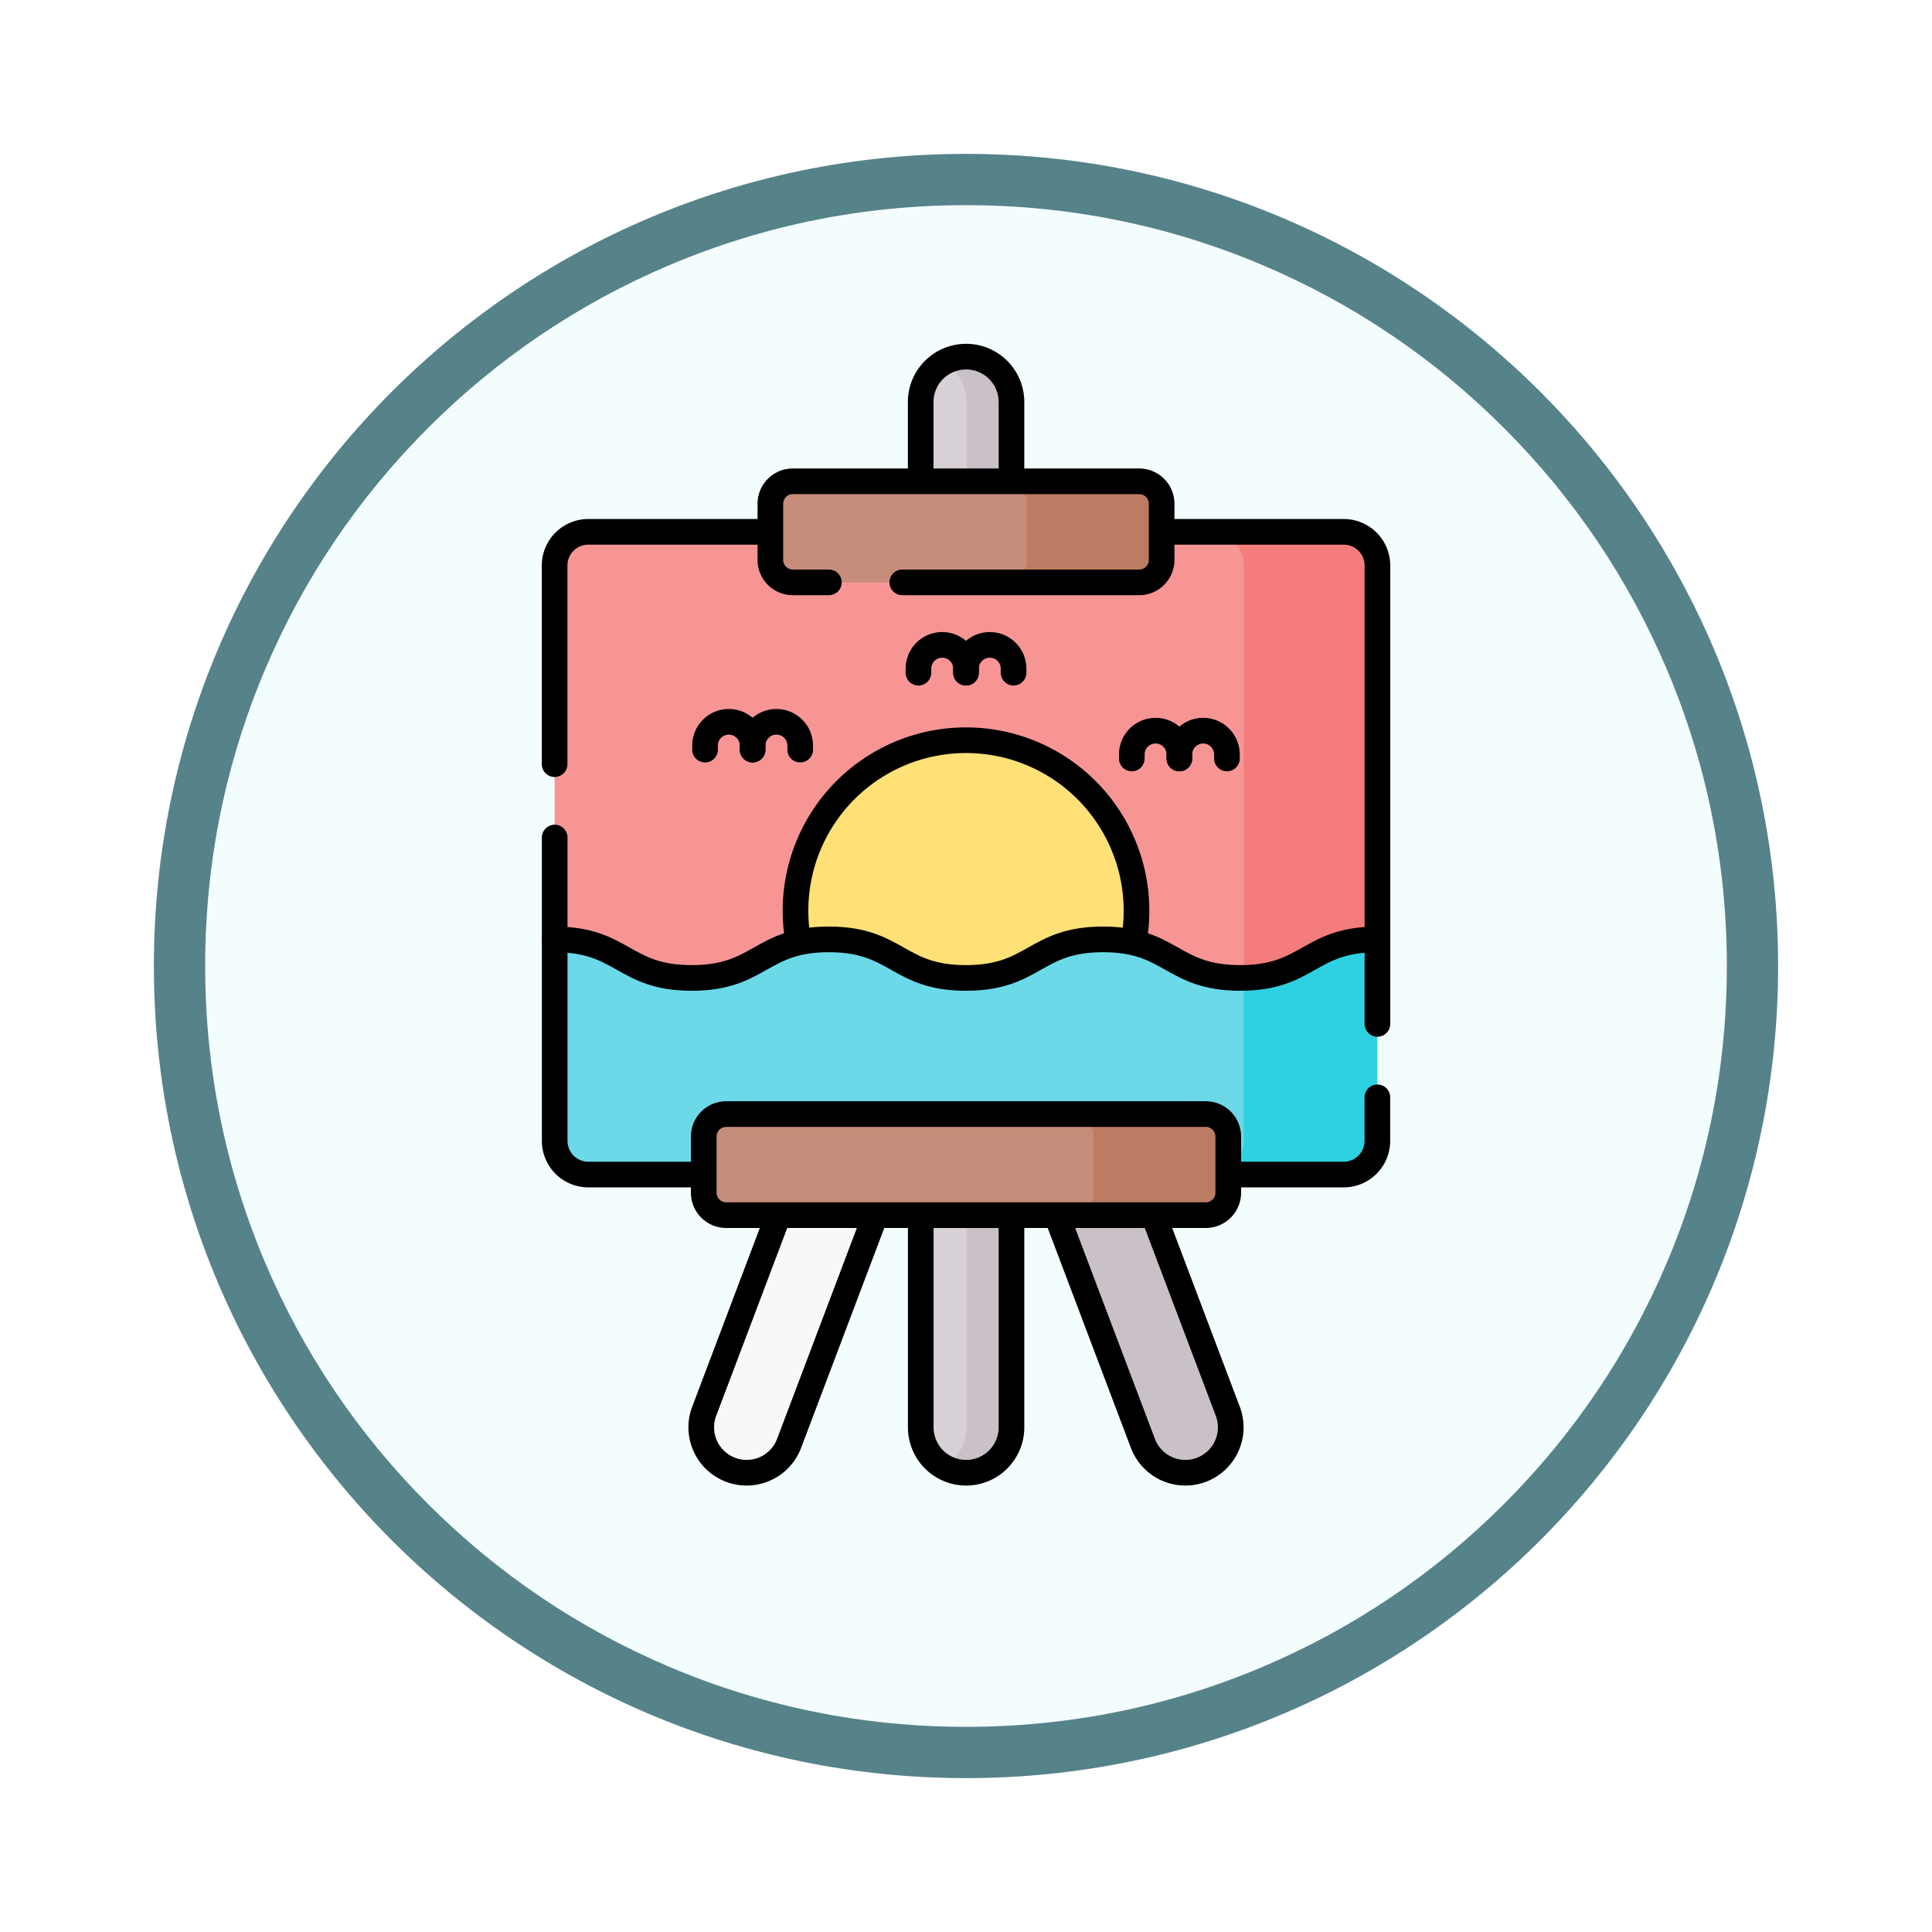 <svg xmlns="http://www.w3.org/2000/svg" xmlns:xlink="http://www.w3.org/1999/xlink" width="113" height="113" viewBox="0 0 113 113">
  <defs>
    <filter id="Trazado_982547" x="0" y="0" width="113" height="113" filterUnits="userSpaceOnUse">
      <feOffset dy="3" input="SourceAlpha"/>
      <feGaussianBlur stdDeviation="3" result="blur"/>
      <feFlood flood-opacity="0.161"/>
      <feComposite operator="in" in2="blur"/>
      <feComposite in="SourceGraphic"/>
    </filter>
    <clipPath id="clip-path">
      <path id="path8379" d="M0-682.665H67.248v67.248H0Z" transform="translate(0 682.665)"/>
    </clipPath>
  </defs>
  <g id="Grupo_1171279" data-name="Grupo 1171279" transform="translate(-585.5 -839.645)">
    <g id="Grupo_1171075" data-name="Grupo 1171075" transform="translate(594.5 845.645)">
      <g id="Grupo_1148525" data-name="Grupo 1148525" transform="translate(0)">
        <g transform="matrix(1, 0, 0, 1, -9, -6)" filter="url(#Trazado_982547)">
          <g id="Trazado_982547-2" data-name="Trazado 982547" transform="translate(9 6)" fill="#f4fdfe">
            <path d="M 47.5 93.5 C 41.289 93.5 35.265 92.284 29.595 89.886 C 24.118 87.569 19.198 84.252 14.973 80.027 C 10.748 75.802 7.431 70.882 5.114 65.405 C 2.716 59.735 1.5 53.711 1.5 47.5 C 1.5 41.289 2.716 35.265 5.114 29.595 C 7.431 24.118 10.748 19.198 14.973 14.973 C 19.198 10.748 24.118 7.431 29.595 5.114 C 35.265 2.716 41.289 1.5 47.5 1.5 C 53.711 1.5 59.735 2.716 65.405 5.114 C 70.882 7.431 75.802 10.748 80.027 14.973 C 84.252 19.198 87.569 24.118 89.886 29.595 C 92.284 35.265 93.5 41.289 93.5 47.5 C 93.5 53.711 92.284 59.735 89.886 65.405 C 87.569 70.882 84.252 75.802 80.027 80.027 C 75.802 84.252 70.882 87.569 65.405 89.886 C 59.735 92.284 53.711 93.5 47.5 93.5 Z" stroke="none"/>
            <path d="M 47.5 3 C 41.491 3 35.664 4.176 30.18 6.496 C 24.881 8.737 20.122 11.946 16.034 16.034 C 11.946 20.122 8.737 24.881 6.496 30.18 C 4.176 35.664 3 41.491 3 47.5 C 3 53.509 4.176 59.336 6.496 64.82 C 8.737 70.119 11.946 74.878 16.034 78.966 C 20.122 83.054 24.881 86.263 30.18 88.504 C 35.664 90.824 41.491 92 47.5 92 C 53.509 92 59.336 90.824 64.82 88.504 C 70.119 86.263 74.878 83.054 78.966 78.966 C 83.054 74.878 86.263 70.119 88.504 64.82 C 90.824 59.336 92 53.509 92 47.5 C 92 41.491 90.824 35.664 88.504 30.18 C 86.263 24.881 83.054 20.122 78.966 16.034 C 74.878 11.946 70.119 8.737 64.82 6.496 C 59.336 4.176 53.509 3 47.5 3 M 47.5 0 C 73.734 0 95 21.266 95 47.5 C 95 73.734 73.734 95 47.5 95 C 21.266 95 0 73.734 0 47.5 C 0 21.266 21.266 0 47.5 0 Z" stroke="none" fill="#56838a"/>
          </g>
        </g>
      </g>
    </g>
    <g id="g8373" transform="translate(608.376 1542.186)">
      <g id="g8375" transform="translate(0 -682.665)">
        <g id="g8377" clip-path="url(#clip-path)">
          <g id="g8383" transform="translate(30.974 1.206)">
            <path id="path8385" d="M-44.988-22.274l.131,59.968a2.236,2.236,0,0,1-2.524,2.261h.131c-.478,0-.926.268-1.314.047A2.655,2.655,0,0,1-49.9,37.694V-22.274a2.654,2.654,0,0,1,1.341-2.308c.387-.221.836-.085,1.314-.085a2.131,2.131,0,0,1,2.261,2.392" transform="translate(49.904 24.707)" fill="#d7d0d6"/>
          </g>
          <g id="g8387" transform="translate(32.315 0.985)">
            <path id="path8389" d="M-12.02,0a2.641,2.641,0,0,0-1.313.35,2.652,2.652,0,0,1,1.342,2.305V62.623a2.652,2.652,0,0,1-1.342,2.305,2.641,2.641,0,0,0,1.313.35,2.655,2.655,0,0,0,2.655-2.655V2.655A2.655,2.655,0,0,0-12.02,0" transform="translate(13.333)" fill="#c9c0c8"/>
          </g>
          <g id="g8391" transform="translate(27.082 16.754)">
            <path id="path8393" d="M-177.28-453.08h0a2.654,2.654,0,0,1-2.483-1.715l-16.717-44.2a2.654,2.654,0,0,1,1.544-3.422h0a2.655,2.655,0,0,1,3.422,1.544l16.716,44.2a2.654,2.654,0,0,1-2.483,3.593" transform="translate(196.651 502.589)" fill="#c9c0c8"/>
          </g>
          <g id="g8395" transform="translate(18.137 16.754)">
            <path id="path8397" d="M-24.313-453.08h0A2.654,2.654,0,0,0-21.83-454.8l16.717-44.2a2.654,2.654,0,0,0-1.544-3.422h0a2.655,2.655,0,0,0-3.422,1.544l-16.716,44.2a2.654,2.654,0,0,0,2.483,3.593" transform="translate(26.97 502.589)" fill="#f9f7f8"/>
          </g>
          <g id="g8399" transform="translate(9.563 11.23)">
            <path id="path8401" d="M-380.283-18.03V14.31a1.971,1.971,0,0,1-1.97,1.97h-36.3a1.971,1.971,0,0,1-1.97-1.97l-1.313-10.472V-18.03a1.971,1.971,0,0,1,1.97-1.97h37.614a1.971,1.971,0,0,1,1.97,1.97" transform="translate(421.838 20)" fill="#f79595"/>
          </g>
          <g id="g8403" transform="translate(23.652 23.414)">
            <path id="path8405" d="M-182.517-91.258a9.972,9.972,0,0,1-9.972,9.972,9.972,9.972,0,0,1-9.972-9.972,9.972,9.972,0,0,1,9.972-9.972,9.972,9.972,0,0,1,9.972,9.972" transform="translate(202.461 101.23)" fill="#ffe177"/>
          </g>
          <g id="g8407" transform="translate(46.588 11.23)">
            <path id="path8409" d="M-101.555-18.03V3.838l-1.313,10.472a1.971,1.971,0,0,1-1.97,1.97h-7.813a1.971,1.971,0,0,0,1.97-1.97l1.313-8.218V-18.03a1.971,1.971,0,0,0-1.97-1.97h7.814a1.971,1.971,0,0,1,1.97,1.97" transform="translate(112.652 20)" fill="#f47c7c"/>
          </g>
          <g id="g8411" transform="translate(9.563 35.067)">
            <path id="path8413" d="M-428.363-24.04l-5.254,9.158a1.971,1.971,0,0,1-1.97,1.97H-473.2a1.971,1.971,0,0,1-1.97-1.97V-26.667c4.01,0,4.01,2.255,8.02,2.255s4.01-2.255,8.02-2.255,4.01,2.255,8.02,2.255,4.01-2.255,8.021-2.255,4.01,2.255,8.02,2.255l.2,0c3.808-.075,2.563.374,6.5.374" transform="translate(475.171 26.667)" fill="#6bd9e7"/>
          </g>
          <g id="g8415" transform="translate(47.901 35.067)">
            <path id="path8417" d="M-89.535,0V11.785a1.971,1.971,0,0,1-1.97,1.97h-7.814a1.971,1.971,0,0,0,1.97-1.97V2.254C-93.543,2.176-93.474,0-89.535,0" transform="translate(99.318)" fill="#2ed1e1"/>
          </g>
          <g id="g8419" transform="translate(22.181 8.274)">
            <path id="path8421" d="M-137.312-54.109H-151a1.313,1.313,0,0,1-1.313-1.313v-3.286A1.313,1.313,0,0,1-151-60.021h13.691A1.314,1.314,0,0,1-136-58.708v3.286a1.314,1.314,0,0,1-1.313,1.313" transform="translate(152.317 60.021)" fill="#c68d7a"/>
          </g>
          <g id="g8423" transform="translate(35.873 8.273)">
            <path id="path8425" d="M-84.139-12.02v3.286A1.314,1.314,0,0,1-85.452-7.42h-7.881A1.314,1.314,0,0,0-92.02-8.734V-12.02a1.314,1.314,0,0,0-1.313-1.313h7.881a1.314,1.314,0,0,1,1.313,1.313" transform="translate(93.333 13.333)" fill="#bc7c63"/>
          </g>
          <g id="g8427" transform="translate(18.285 45.285)">
            <path id="path8429" d="M-208.638-54.109h-21.485a1.313,1.313,0,0,1-1.313-1.313v-3.286a1.313,1.313,0,0,1,1.313-1.313h21.485a1.314,1.314,0,0,1,1.313,1.313v3.286a1.313,1.313,0,0,1-1.313,1.313" transform="translate(231.437 60.021)" fill="#c68d7a"/>
          </g>
          <g id="g8431" transform="translate(39.77 45.285)">
            <path id="path8433" d="M-84.139-12.02v3.286A1.314,1.314,0,0,1-85.452-7.42h-7.881A1.314,1.314,0,0,0-92.02-8.734V-12.02a1.314,1.314,0,0,0-1.313-1.313h7.881a1.314,1.314,0,0,1,1.313,1.313" transform="translate(93.333 13.333)" fill="#bc7c63"/>
          </g>
          <g id="g8435" transform="translate(30.974 51.348)">
            <path id="path8437" d="M-48.594,0V12.26a2.655,2.655,0,0,1-2.655,2.655A2.655,2.655,0,0,1-53.9,12.26V.02" transform="translate(53.904)" fill="none" stroke="#000" stroke-linecap="round" stroke-linejoin="round" stroke-miterlimit="10" stroke-width="1.5"/>
          </g>
          <g id="g8439" transform="translate(30.974 0.985)">
            <path id="path8441" d="M0-65.46v-4.5a2.655,2.655,0,0,1,2.655-2.655A2.655,2.655,0,0,1,5.31-69.958v4.551" transform="translate(0 72.613)" fill="none" stroke="#000" stroke-linecap="round" stroke-linejoin="round" stroke-miterlimit="10" stroke-width="1.5"/>
          </g>
          <g id="g8443" transform="translate(38.979 51.348)">
            <path id="path8445" d="M-51.943,0l4.282,11.321a2.654,2.654,0,0,1-2.483,3.593A2.655,2.655,0,0,1-52.626,13.2L-57.619,0" transform="translate(57.619)" fill="none" stroke="#000" stroke-linecap="round" stroke-linejoin="round" stroke-miterlimit="10" stroke-width="1.5"/>
          </g>
          <g id="g8447" transform="translate(18.137 51.348)">
            <path id="path8449" d="M-40.776,0l-4.282,11.321a2.654,2.654,0,0,0,2.483,3.593A2.655,2.655,0,0,0-40.093,13.2L-35.1,0" transform="translate(45.232)" fill="none" stroke="#000" stroke-linecap="round" stroke-linejoin="round" stroke-miterlimit="10" stroke-width="1.5"/>
          </g>
          <g id="g8451" transform="translate(49.111 44.305)">
            <path id="path8453" d="M-78.466,0V2.548a1.971,1.971,0,0,1-1.97,1.97h-6.6" transform="translate(87.04)" fill="none" stroke="#000" stroke-linecap="round" stroke-linejoin="round" stroke-miterlimit="10" stroke-width="1.5"/>
          </g>
          <g id="g8455" transform="translate(45.188 11.23)">
            <path id="path8457" d="M0,0H10.527A1.971,1.971,0,0,1,12.5,1.97V28.781" fill="none" stroke="#000" stroke-linecap="round" stroke-linejoin="round" stroke-miterlimit="10" stroke-width="1.5"/>
          </g>
          <g id="g8459" transform="translate(9.563 11.23)">
            <path id="path8461" d="M0-124.356v-11.619a1.971,1.971,0,0,1,1.97-1.97H12.437" transform="translate(0 137.945)" fill="none" stroke="#000" stroke-linecap="round" stroke-linejoin="round" stroke-miterlimit="10" stroke-width="1.5"/>
          </g>
          <g id="g8463" transform="translate(9.563 29.112)">
            <path id="path8465" d="M-78.466-180.387h-6.6a1.971,1.971,0,0,1-1.97-1.97V-200.1" transform="translate(87.04 200.098)" fill="none" stroke="#000" stroke-linecap="round" stroke-linejoin="round" stroke-miterlimit="10" stroke-width="1.5"/>
          </g>
          <g id="g8467" transform="translate(23.652 23.414)">
            <path id="path8469" d="M-1.292-106.65a10.038,10.038,0,0,1-.141-1.682A9.972,9.972,0,0,1,8.539-118.3a9.972,9.972,0,0,1,9.972,9.972,10.037,10.037,0,0,1-.141,1.682" transform="translate(1.433 118.304)" fill="none" stroke="#000" stroke-linecap="round" stroke-linejoin="round" stroke-miterlimit="10" stroke-width="1.5"/>
          </g>
          <g id="g8471" transform="translate(9.563 35.067)">
            <path id="path8473" d="M0,0C4.01,0,4.01,2.255,8.02,2.255S12.03,0,16.04,0s4.01,2.255,8.02,2.255S28.069,0,32.081,0s4.01,2.255,8.02,2.255S44.112,0,48.122,0" fill="none" stroke="#000" stroke-linecap="round" stroke-linejoin="round" stroke-miterlimit="10" stroke-width="1.5"/>
          </g>
          <g id="g8475" transform="translate(22.181 8.274)">
            <path id="path8477" d="M-31.314-54.109h-2.108a1.313,1.313,0,0,1-1.313-1.313v-3.286a1.313,1.313,0,0,1,1.313-1.313h20.258a1.314,1.314,0,0,1,1.313,1.313v3.286a1.313,1.313,0,0,1-1.313,1.313H-27.021" transform="translate(34.736 60.021)" fill="none" stroke="#000" stroke-linecap="round" stroke-linejoin="round" stroke-miterlimit="10" stroke-width="1.5"/>
          </g>
          <g id="g8479" transform="translate(18.285 45.285)">
            <path id="path8481" d="M-268.738-54.109H-296.79a1.313,1.313,0,0,1-1.313-1.313v-3.286a1.314,1.314,0,0,1,1.313-1.313h28.052a1.314,1.314,0,0,1,1.313,1.313v3.286A1.313,1.313,0,0,1-268.738-54.109Z" transform="translate(298.103 60.021)" fill="none" stroke="#000" stroke-linecap="round" stroke-linejoin="round" stroke-miterlimit="10" stroke-width="1.5"/>
          </g>
          <g id="g8483" transform="translate(43.322 22.86)">
            <path id="path8485" d="M0-14.887v-.235a1.391,1.391,0,0,1,1.391-1.391,1.391,1.391,0,0,1,1.391,1.391v.235" transform="translate(0 16.513)" fill="none" stroke="#000" stroke-linecap="round" stroke-linejoin="round" stroke-miterlimit="10" stroke-width="1.5"/>
          </g>
          <g id="g8487" transform="translate(46.104 22.86)">
            <path id="path8489" d="M0-14.887v-.235a1.391,1.391,0,0,1,1.391-1.391,1.391,1.391,0,0,1,1.391,1.391v.235" transform="translate(0 16.513)" fill="none" stroke="#000" stroke-linecap="round" stroke-linejoin="round" stroke-miterlimit="10" stroke-width="1.5"/>
          </g>
          <g id="g8491" transform="translate(18.361 22.341)">
            <path id="path8493" d="M0-14.885v-.235a1.391,1.391,0,0,1,1.391-1.391,1.391,1.391,0,0,1,1.391,1.391v.235" transform="translate(0 16.512)" fill="none" stroke="#000" stroke-linecap="round" stroke-linejoin="round" stroke-miterlimit="10" stroke-width="1.5"/>
          </g>
          <g id="g8495" transform="translate(21.144 22.341)">
            <path id="path8497" d="M0-14.885v-.235a1.391,1.391,0,0,1,1.391-1.391,1.391,1.391,0,0,1,1.391,1.391v.235" transform="translate(0 16.512)" fill="none" stroke="#000" stroke-linecap="round" stroke-linejoin="round" stroke-miterlimit="10" stroke-width="1.5"/>
          </g>
          <g id="g8499" transform="translate(30.842 17.842)">
            <path id="path8501" d="M0-14.887v-.235a1.391,1.391,0,0,1,1.391-1.391h0a1.391,1.391,0,0,1,1.391,1.391v.235" transform="translate(0 16.513)" fill="none" stroke="#000" stroke-linecap="round" stroke-linejoin="round" stroke-miterlimit="10" stroke-width="1.5"/>
          </g>
          <g id="g8503" transform="translate(33.624 17.842)">
            <path id="path8505" d="M0-14.887v-.235a1.391,1.391,0,0,1,1.391-1.391h0a1.391,1.391,0,0,1,1.391,1.391v.235" transform="translate(0 16.513)" fill="none" stroke="#000" stroke-linecap="round" stroke-linejoin="round" stroke-miterlimit="10" stroke-width="1.5"/>
          </g>
        </g>
      </g>
    </g>
  </g>
</svg>
